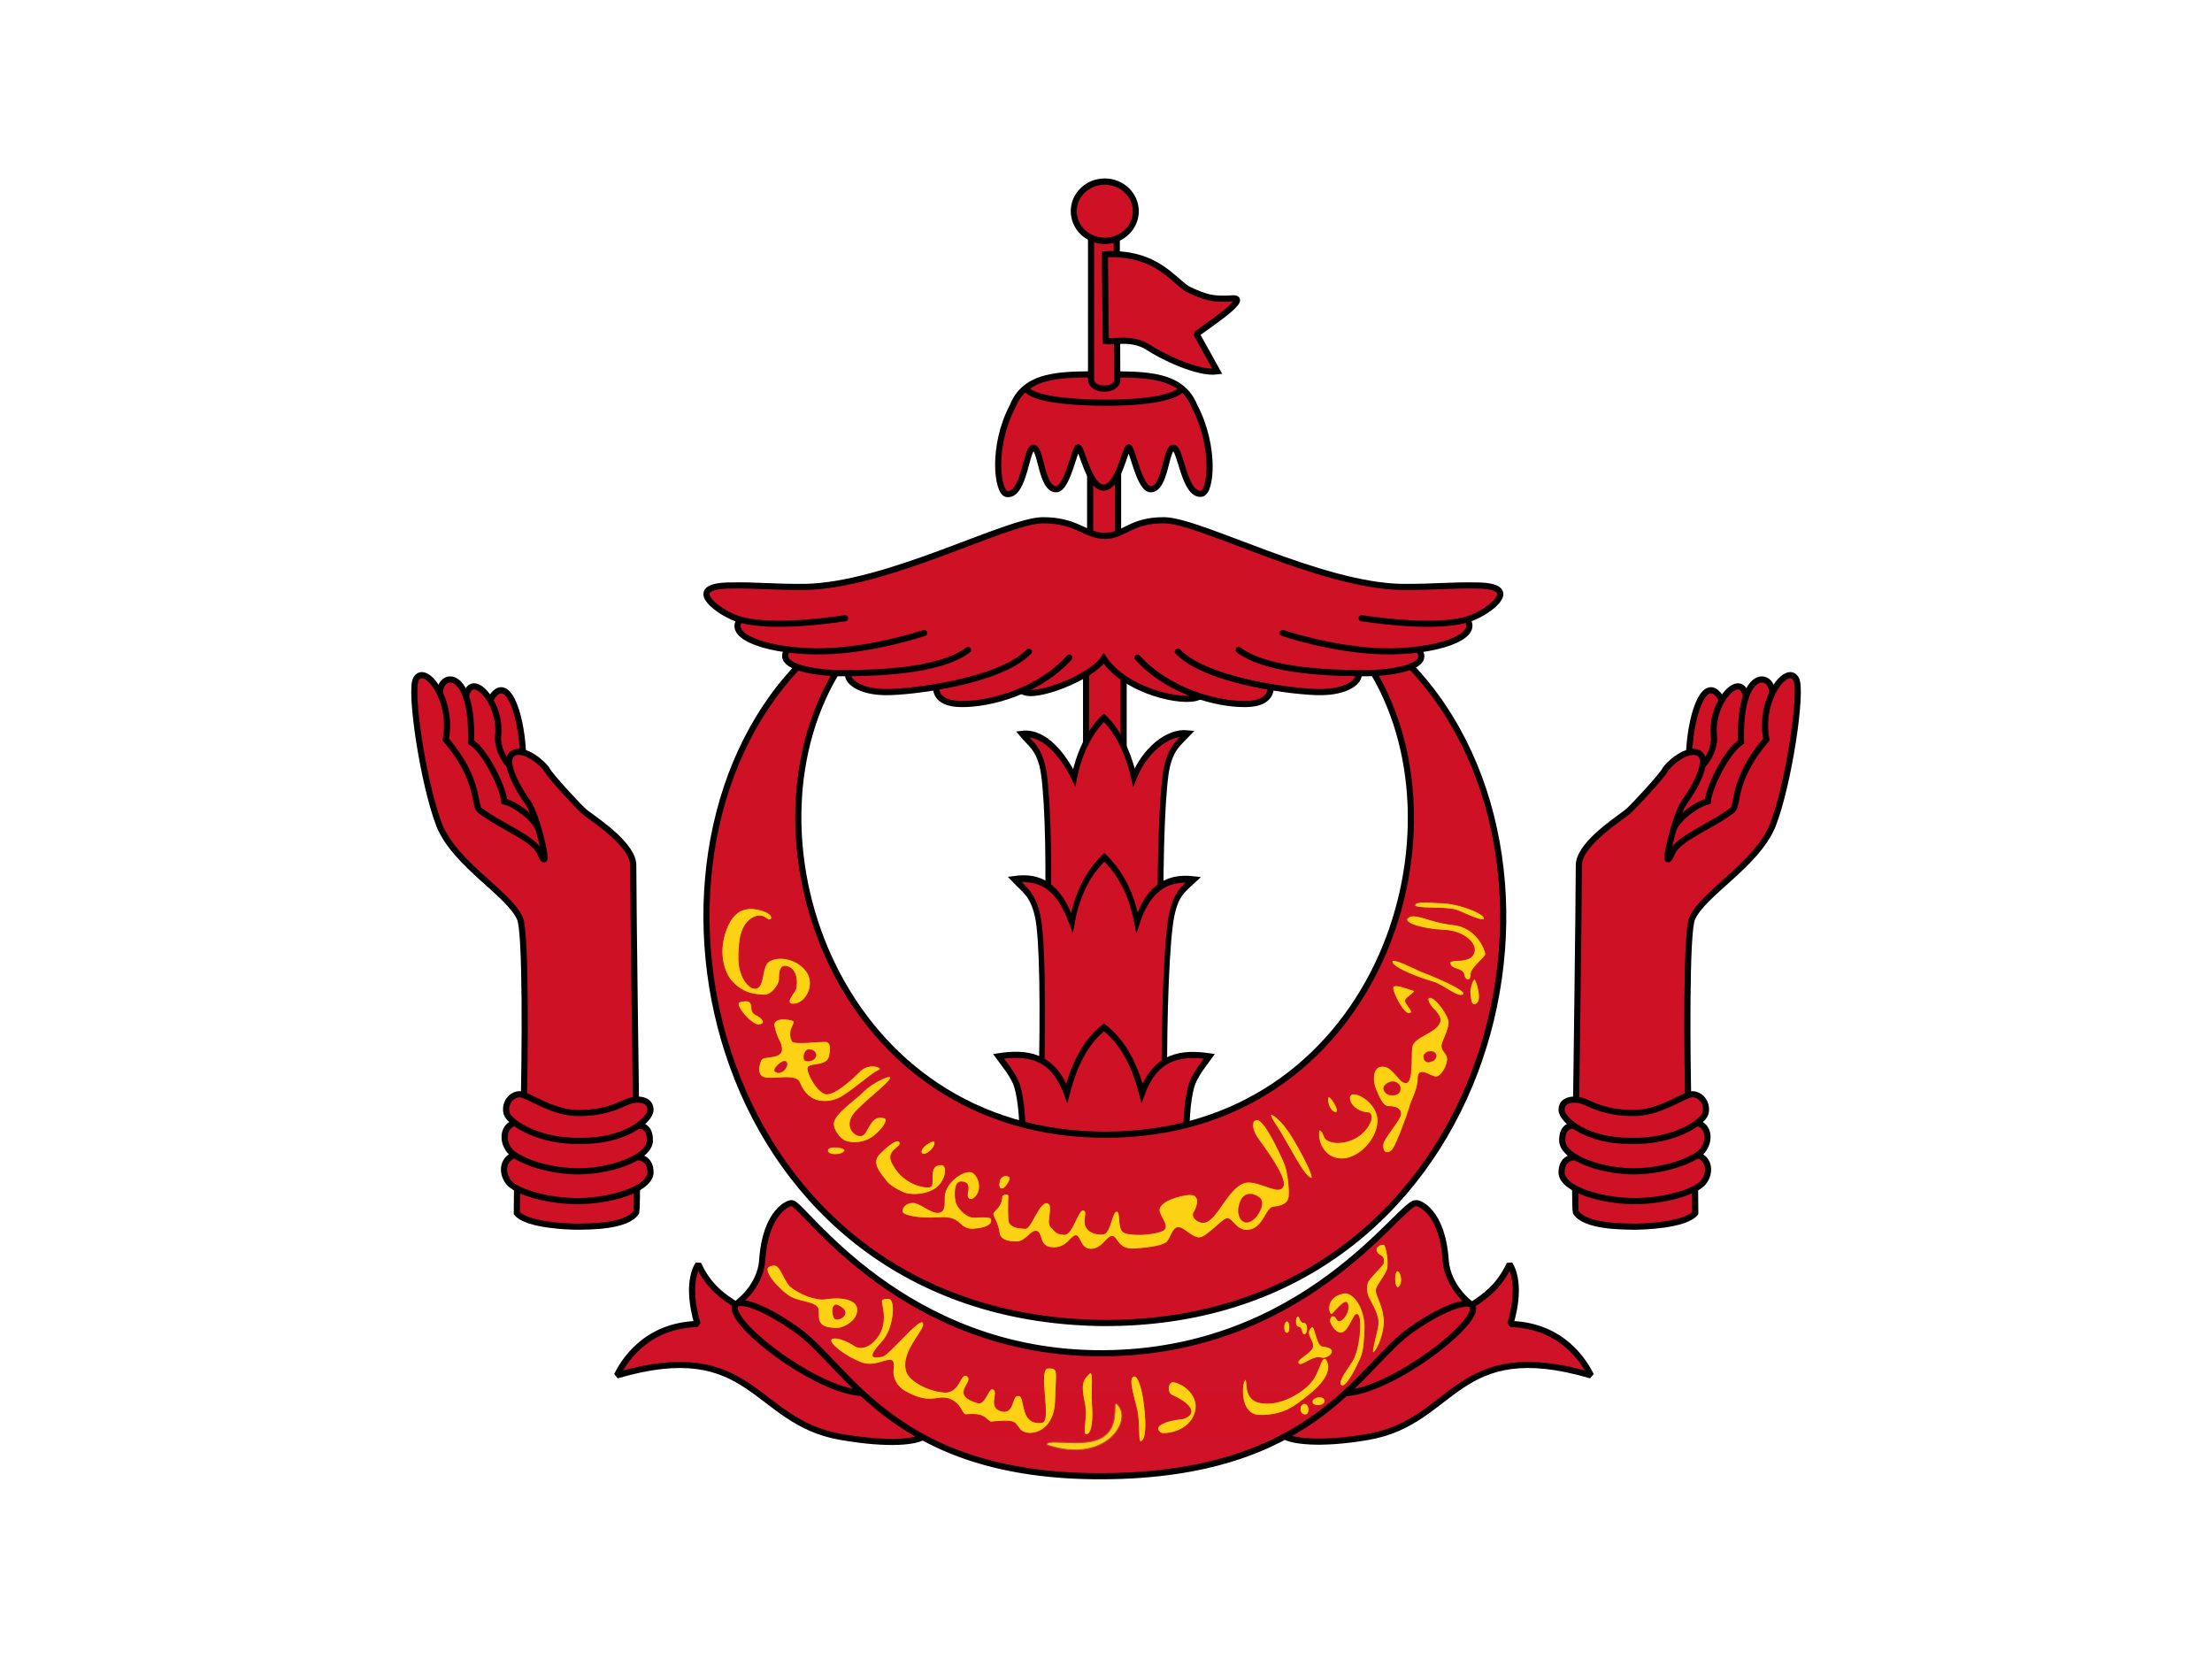 <?xml version="1.0" encoding="UTF-8" standalone="no"?>
<!-- /Creative Commons Public Domain -->

<!--

<rdf:RDF xmlns="http://web.resource.org/cc/"
    xmlns:dc="http://purl.org/dc/elements/1.1/"
    xmlns:rdf="http://www.w3.org/1999/02/22-rdf-syntax-ns#">
<Work rdf:about="">
   <dc:title>SVG graphic of Brunei Darussalam flag</dc:title>
   <dc:rights><Agent>
      <dc:title>Gustav Broberg</dc:title>
   </Agent></dc:rights>
   <license rdf:resource="http://web.resource.org/cc/PublicDomain" />
</Work>

<License rdf:about="http://web.resource.org/cc/PublicDomain">
   <permits rdf:resource="http://web.resource.org/cc/Reproduction" />
   <permits rdf:resource="http://web.resource.org/cc/Distribution" />
   <permits rdf:resource="http://web.resource.org/cc/DerivativeWorks" />
</License>
</rdf:RDF>
-->

<!-- Created with Inkscape ("http://www.inkscape.org/") -->

<svg
   xmlns:dc="http://purl.org/dc/elements/1.1/"
   xmlns:cc="http://creativecommons.org/ns#"
   xmlns:rdf="http://www.w3.org/1999/02/22-rdf-syntax-ns#"
   xmlns:svg="http://www.w3.org/2000/svg"
   xmlns="http://www.w3.org/2000/svg"
   xmlns:sodipodi="http://sodipodi.sourceforge.net/DTD/sodipodi-0.dtd"
   xmlns:inkscape="http://www.inkscape.org/namespaces/inkscape"
   id="svg647"
   docbase="."
   height="480"
   width="640"
   version="1.1"
   inkscape:version="0.91 r13725"
   sodipodi:docname="bn.svg">
  <sodipodi:namedview
     pagecolor="#ffffff"
     bordercolor="#666666"
     borderopacity="1"
     objecttolerance="10"
     gridtolerance="10"
     guidetolerance="10"
     inkscape:pageopacity="0"
     inkscape:pageshadow="2"
     inkscape:window-width="640"
     inkscape:window-height="480"
     id="namedview99"
     showgrid="false"
     inkscape:zoom="0.49166667"
     inkscape:cx="320"
     inkscape:cy="240"
     inkscape:window-x="0"
     inkscape:window-y="0"
     inkscape:window-maximized="0"
     inkscape:current-layer="g3706" />
  <defs
     id="defs649">
    <clipPath
       id="clipPath5171"
       clipPathUnits="userSpaceOnUse">
      <rect
         id="rect5173"
         fill-opacity="0.67"
         height="480"
         width="640"
         y="0"
         x="0" />
    </clipPath>
  </defs>
  <namedview
     id="base"
     gridspacingy="9.72mm"
     snaptogrid="false"
     snaptoguides="false"
     showgrid="false"
     gridoriginx="0mm" />
  <g
     id="flag"
     fill-rule="evenodd"
     clip-path="url(#clipPath5171)">
    <g
       id="g3706"
       stroke-width="1pt"
       transform="matrix(.968 0 0 .968 -160.1 -15.421)" />
    <g
       id="g1129"
       transform="matrix(1.211 0 0 1.211 -280.56 -60.267)">
      <rect
         id="rect694"
         transform="matrix(.94 0 0 .94 233.07 -374.06)"
         height="25.46"
         width="9.539"
         stroke="#000"
         y="617.61"
         x="274.57"
         stroke-width="1.562"
         fill="#cf1126" />
      <path
         id="path611"
         d="m415.12 645.68c-0.241-33.566 1.125-65.845 3.766-75.002s6.556-11.06 11.416-15.608c-11.512-1.043-24.218 8.647-30.06 21.408-3.707-14.398-10.639-24.156-16.739-29.056-6.099 4.9-13.292 14.808-16.568 29.183-6.01-10.712-16.555-22.588-29.028-21.254 4.434 4.62 8.481 6.332 11.178 15.285s4.044 41.016 3.075 74.6"
         transform="matrix(.428 0 0 .489 331.28 -46.419)"
         stroke="#000"
         stroke-width="3.207"
         nodetypes="cscccccsc"
         fill="#cf1126" />
      <path
         id="path610"
         d="m414.44 641.96c-0.241-33.565 1.37-62.22 3.677-71.327 2.309-9.106 5.993-10.806 11.258-14.746-11.512-1.043-22.481 1.756-28.902 17.355-3.592-14.5-10.639-21.623-16.739-26.523-6.099 4.9-13.292 12.274-16.568 26.649-7.053-15.474-16.903-18.94-29.376-17.606 5.186 4.316 9.262 5.927 11.8 14.855s2.859 37.315 1.89 70.899"
         transform="matrix(.467 0 0 .587 316.32 -66.37)"
         stroke="#000"
         stroke-width="2.804"
         nodetypes="cscccccsc"
         fill="#cf1126" />
      <path
         id="path609"
         d="m417.5 590.83c-0.312-7.812 0.76-18.303 2.535-22.357 1.776-4.055 4.254-7.016 6.754-10.453-10.722-1.546-21.625-0.757-27.414 14.968-3.75-14.375-9.375-21.875-15.475-26.775-6.099 4.9-11.396 12.4-15.146 26.775-5.789-15.725-16.745-16.678-27.796-14.968 2.5 3.437 5.074 6.398 6.945 10.453 1.871 4.054 3.039 14.545 2.726 22.357"
         transform="matrix(.587 0 0 .587 270.1 -25.419)"
         stroke="#000"
         stroke-width="2.5"
         nodetypes="cscccccsc"
         fill="#cf1126" />
      <path
         id="path689"
         d="m378.95 610.77v32.211h11.369v-32.211h-11.369z"
         transform="matrix(.587 0 0 .587 269.69 -198.82)"
         stroke="#000"
         stroke-width="2.5"
         fill="#cf1126" />
      <path
         id="path660"
         opacity="0.99"
         stroke-linejoin="bevel"
         d="m457.89 1168.7c2.813 1.88 14.035 3.85 34.376 0.31 35.513-6.22 35.216-41.25 90.529-25-2.5-5-11.25-20.31-32.813-20.93 2.188-7.19 3.75-17.81-0.312-24.38-4.167 9.27-10.618 13.58-15.296 16.61-1.441-0.78-9.8-7.61-10.706-17.9-1.256-20.4-11.211-24-12.268-23.46-6.39-0.18-44.87 60.65-127.27 61.05-81.189 0.39-121.82-60.51-126.41-61.05-1.057-0.54-11.012 3.06-12.268 23.46-0.906 10.29-9.363 16.82-10.784 17.73-4.658-2.9-11.051-7.17-15.218-16.44-4.062 6.57-2.5 17.19-0.312 24.38-21.563 0.62-30.313 15.93-32.813 20.93 55.313-16.25 55.424 18.78 90.937 25 20.341 3.54 30.886 1.88 33.699 0.01"
         transform="matrix(.587 0 0 .587 269.69 -293.16)"
         stroke="#000"
         stroke-width="2.5"
         fill="#cf1126" />
      <path
         id="path661"
         opacity="0.99"
         stroke-linejoin="bevel"
         d="m286.28 1151.2c-19.265-0.77-56.848-30.07-51.514-36.1 1.693-1.71 9.973 0.05 24.308 10.08 21.275 14.5 39.529 60.22 124.88 59.87 86.98-0.35 104.83-45.37 126.1-59.87 14.335-10.03 23.279-11.63 24.288-9.67 5.12 5.78-32.499 35.01-51.764 35.78"
         transform="matrix(.587 0 0 .587 269.69 -293.16)"
         stroke="#000"
         stroke-width="2.5"
         fill="#cf1126" />
      <path
         id="path590"
         d="m259.2 399.54c-76.11 80.185-35.168 264.36 123.02 267.02 159.04 1.782 205.43-184.26 126.41-267.37m-234.02 3.103c-40.49 68.178 1.604 187.64 109.88 187.64 109.17 0 149.18-120.33 109.08-188.05"
         transform="matrix(.587 0 0 .587 270.1 -25.419)"
         stroke="#000"
         stroke-width="2.5"
         nodetypes="cccccc"
         fill="#cf1126" />
      <path
         id="path596"
         d="m512.19 379.9c3.25 0.722 6.215 4.078 5.021 7.527-1.326 4.112-6.221 5.111-8.071 4.811-1.99-1.194-0.797-2.918 5.306-3.582 3.979-1.459 0.355-4.15-2.653-5.439-1.635-0.701-1.129-3.656 0.397-3.317z"
         stroke="#cf1126"
         stroke-width=".22"
         nodetypes="ccccss"
         fill="#fdd114" />
      <path
         id="path597"
         d="m502.11 378.84c1.511-1.719 2.739 3.55 3.075 7.204 0.44 3.567 0.486 7.967-0.952 8.185-0.877 0.147-0.141-4.096-1.047-7.989-1.183-4.507-1.693-6.644-1.076-7.4z"
         stroke="#cf1126"
         stroke-width=".22"
         nodetypes="cssss"
         fill="#fdd114" />
      <path
         id="path598"
         d="m498.64 385.34c3.794 3.677-2.633 14.328-16.694 9.685-0.796-1.459 5.584-0.016 10.081-0.796 8.558-1.351 4.886-10.52 6.613-8.889z"
         stroke="#cb4f46"
         stroke-width=".22"
         nodetypes="ccss"
         fill="#fdd114" />
      <path
         id="path599"
         d="m491.76 378.04c1.512-1.719 0.631 3.723 0.946 7.379 0.308 3.435-0.076 7.616-1.706 7.075-0.883-0.426 0.564-4.284-0.342-7.911-0.971-4.558-0.045-5.389 1.102-6.543z"
         stroke="#cf1126"
         stroke-width=".22"
         nodetypes="cssss"
         fill="#fdd114" />
      <path
         id="path600"
         d="m482.11 376.58c2.683-0.017 1.964 0.736 1.773 7.903-0.21 8.032-6.993 8.931-8.605 6.727-1.355-1.729-0.858-2.249-6.92-1.67-1.356-0.683-1.304-2.136-5.733-1.764-1.145 0.211-1.107-1.961-3.173-3.259-3.602-2.152-4.801 1.587-11.669-2.37-0.429-0.24-3.216-2.006-2.707-5.497 0.531-4.411-3.492 0.539-7.913-1.386-0.855-0.382-3.446-1.46-5.732-3.466-3.227-2.775 0.152-3.336 4.512-0.507 2.692 1.707 6.646-2.221 6.753-6.152 0.241-4.16-1.829-5.254 1.379-5.151 1.789 0.053 1.364 7.269-1.676 10.463-4.068 4.397-1.323 3.549 0.13 3.328 1.515-0.379 8.407-8.919 9.556-8.186 1.79 1.216-5.373 6.676-3.769 11.844 0.766 2.304 5.036 4.511 8.551 4.868 4.133 0.688 4.145-4.924 5.82-3.861 2.318 1.521-4.43 4.385 2.655 6.474 1.565 0.469 2.469-3.516 3.395-3.343 2.223 0.363-1.453 4.654 2.522 5.336 2.771 0.461 2.012-4.007 3.73-3.735 1.988-0.127 0.122 7.147 5.633 6.405 2.323-0.304-1.311-12.985 1.488-13.001z"
         stroke="#cf1126"
         stroke-width=".22"
         nodetypes="csscsssssssssssssssssssss"
         fill="#fdd114" />
      <path
         id="path601"
         d="m432.16 367.14c1.596-0.341 4.331-1.823 4.445-4.217 0.228-2.621-3.419-3.533-7.75-2.849-2.279 0.342-6.153-1.14-8.433-3.078-2.279-2.849-2.279-6.039-5.014-4.672-2.051 0.911 2.849 6.154 5.242 7.408 2.394 1.254 6.269 1.14 6.496 2.963 0.228 1.824-0.912 4.673 5.014 4.445z"
         stroke="#cf1126"
         stroke-width=".22"
         nodetypes="cccccccc"
         fill="#fdd114" />
      <path
         id="path604"
         d="m529.14 379.37c-0.88 0.426-1.594 8.39 3.379 8.562 6.247 0.223 9.388-2.945 10.953-4.071 2.599-1.975 7.283-5.923 5.115-9.327-1.085-1.236-1.684 2.274-2.935 4.328-1.702 3.012-7.529 6.586-11.992 6.099-5.467-0.336-3.407-5.876-4.52-5.591z"
         stroke="#cf1126"
         stroke-width=".22"
         nodetypes="csscsss"
         fill="#fdd114" />
      <path
         id="path605"
         d="m541.98 375.68c-1.271-0.961 2.826-2.534 3.25-4.021 0.425-1.487-1.81-2.888-0.567-4.517 1.303-2.145 1.374 4.043 3.03 4.221 4.586 0.478 1.312 3.44-0.418 2.868-1.958-0.584-4.528 2.172-5.295 1.449z"
         stroke="#cf1126"
         stroke-width=".22"
         nodetypes="csssss"
         fill="#fdd114" />
      <path
         id="path606"
         d="m538.43 366.31c-0.295 2.066 0.959 2.582 1.329 1.402 0.442-2.214-0.813-3.247-1.329-1.402z"
         stroke="#cf1126"
         stroke-width=".22"
         nodetypes="ccc"
         fill="#fdd114" />
      <path
         id="path607"
         d="m541.75 364.17c-0.738 0.058-0.841 2.621 0.12 2.692 1.037 0.082 0.558 1.831 1.429 1.808 1.036-0.027 1.115-2.934-0.057-2.961-1.09-0.027-0.833-1.527-1.492-1.539z"
         stroke="#cf1126"
         stroke-width=".22"
         nodetypes="cssss"
         fill="#fdd114" />
      <path
         id="path608"
         d="m550.05 363.68c-0.877 1.11-2.542-4.277 3.06-5.048 2.663 0.235 4.934 4.621 4.699 8.85-0.089 1.564-0.156 5.091-1.017 6.814-0.706 1.645-3.29 7.05-4.543 6.58-1.253-0.471 0.328-2.734 2.428-5.875 1.698-2.572 2.35-9.712 1.488-10.965s-1.729 3.133-3.524 4.073c-1.494 0.783-3.054-1.482-3.289-2.578-0.186-1.3 0.998-2.1 1.8-0.555 0.64 1.161 2.607-1.143 2.561-2.789 0.052-2.662-1.713-0.551-3.663 1.493z"
         stroke="#cf1126"
         stroke-width=".22"
         nodetypes="ccsccscsssss"
         fill="#fdd114" />
      <path
         id="path614"
         d="m562.12 351.66c-0.705 1.019-3.132 3.29-3.602 4.23s-0.549 2.584 0.234 4.151c0.784 1.566 2.428 4.072 2.115 6.344-0.314 2.271-1.88 6.97-1.018 6.579 0.861-0.392 2.976-5.013 2.506-8.538-0.47-3.524-2.115-5.482-1.802-6.657 0.313-1.174 2.271-3.367 2.663-4.855 0.392-1.489-0.235-5.483-0.783-5.796s-2.506 0.392-1.88 1.723c0.627 1.332 1.958 0.548 1.567 2.819z"
         stroke="#cf1126"
         stroke-width=".22"
         nodetypes="ccccccccccc"
         fill="#fdd114" />
      <path
         id="path615"
         d="m565.34 353.48c-0.88 0.801-0.442 5.164 0.767 3.606 1.099-1.518-0.063-4.319-0.767-3.606z"
         stroke="#cf1126"
         stroke-width=".207"
         nodetypes="css"
         fill="#fdd114" />
      <path
         id="path616"
         d="m542.32 385.88c-0.412 1.91 1.469 2.514 1.986 1.423 0.618-2.046-1.264-3.128-1.986-1.423z"
         stroke="#cf1126"
         stroke-width=".25"
         nodetypes="ccc"
         fill="#fdd114" />
      <path
         id="path620"
         d="m545.2 384.26c-0.611 1.567 2.115 1.704 2.881 0.809 0.916-1.679-1.811-2.208-2.881-0.809z"
         stroke="#cf1126"
         stroke-width=".276"
         nodetypes="ccc"
         fill="#fdd114" />
      <path
         id="path603"
         d="m431.82 361.67c-1.458-0.652-1.367 2.279-0.683 3.077 0.683 0.798 4.659-1.248 0.683-3.077z"
         stroke="#cf1126"
         stroke-width=".22"
         nodetypes="ccs"
         fill="#cf1126" />
      <path
         id="path676"
         d="m385.65 680.28c-24.945 4.993-42.073 19.615-34.043 24.588 4.917 3.278 28.013-5.728 32.886-13.373 8.861 13.523 32.9 18.624 38.706 15.592"
         transform="matrix(.587 0 0 .587 269.69 -198.82)"
         stroke="#000"
         stroke-linecap="round"
         stroke-width="2.5"
         nodetypes="cscc"
         fill="#cf1126" />
      <path
         id="path696"
         d="m256.27 672.28c4.14 6.398 25.59 21.827 41.019 22.956 15.43 1.129 50.427 8.279 57.201 5.268 6.774-3.01 25.966-16.182 30.858-13.924 4.893 2.258 33.493 18.064 44.03 17.687 10.537-0.376 78.651-19.568 80.909-23.331 2.258-3.764-13.548-13.548-23.708-13.548-10.161 0-230.31 5.269-230.31 4.892z"
         transform="matrix(.587 0 0 .587 269.69 -198.82)"
         stroke-width="1pt"
         fill="#cf1126" />
      <path
         id="path675"
         d="m316.2 703.33c0.124 3.846 3.081 6.627 10.173 6.7 11.91 0.248 32.057-5.385 44.091-18.907"
         transform="matrix(.587 0 0 .587 269.69 -198.82)"
         stroke="#000"
         stroke-linecap="round"
         stroke-width="2.5"
         fill="#cf1126" />
      <path
         id="path674"
         d="m280.47 697.62c-0.62 3.226 4.715 7.444 15.136 7.568s46.772-4.342 58.434-16.5"
         transform="matrix(.587 0 0 .587 269.69 -198.82)"
         stroke="#000"
         stroke-linecap="round"
         stroke-width="2.5"
         fill="#cf1126" />
      <path
         id="path673"
         d="m255.86 687.85c-5.583 7.195 12.204 9.774 22.873 9.649 10.67-0.124 38.206-0.266 50.539-9.446"
         transform="matrix(.587 0 0 .587 269.69 -198.82)"
         stroke="#000"
         stroke-linecap="round"
         stroke-width="2.5"
         fill="#cf1126" />
      <path
         id="path672"
         d="m236.37 675.78c-5.335 7.072 12.591 13.283 34.426 12.787 20.098-0.496 40.569-7.444 40.569-7.444"
         transform="matrix(.587 0 0 .587 269.69 -198.82)"
         stroke="#000"
         stroke-linecap="round"
         stroke-width="2.5"
         fill="#cf1126" />
      <path
         id="path680"
         d="m452.48 703.33c-0.124 3.846-3.081 6.627-10.173 6.7-11.91 0.248-32.057-5.385-44.091-18.907"
         transform="matrix(.587 0 0 .587 269.69 -198.82)"
         stroke="#000"
         stroke-linecap="round"
         stroke-width="2.5"
         fill="#cf1126" />
      <path
         id="path679"
         d="m488.21 697.62c0.62 3.226-4.715 7.444-15.136 7.568s-46.772-4.342-58.434-16.5"
         transform="matrix(.587 0 0 .587 269.69 -198.82)"
         stroke="#000"
         stroke-linecap="round"
         stroke-width="2.5"
         fill="#cf1126" />
      <path
         id="path678"
         d="m512.66 688c5.583 7.196-12.048 9.618-22.717 9.493-10.67-0.124-38.206-0.266-50.539-9.446"
         transform="matrix(.587 0 0 .587 269.69 -198.82)"
         stroke="#000"
         stroke-linecap="round"
         stroke-width="2.5"
         fill="#cf1126" />
      <path
         id="path677"
         d="m532.37 675.66c5.335 7.072-12.651 13.404-34.486 12.908-20.098-0.496-40.569-7.444-40.569-7.444"
         transform="matrix(.587 0 0 .587 269.69 -198.82)"
         stroke="#000"
         stroke-linecap="round"
         stroke-width="2.5"
         fill="#cf1126" />
      <path
         id="path681"
         d="m279.21 675.12c-27.735 4.005-40.51 1.964-46.045-0.682-6.915-3.043-18.757-12.309-1.265-12.646 11.59-0.226 17.431 0.659 30.607 0.59 33.705-0.422 82.36-27.036 97.11-27.145 13.701-0.101 17.336 6.233 25.147 6.362 7.998 0.093 10.587-6.463 24.288-6.362 14.75 0.109 63.405 26.723 97.11 27.145 13.176 0.069 19.017-0.816 30.607-0.59 17.492 0.337 5.65 9.603-1.265 12.646-5.535 2.646-18.31 4.687-46.045 0.682"
         transform="matrix(.587 0 0 .587 269.69 -198.82)"
         stroke="#000"
         stroke-linecap="round"
         stroke-width="2.5"
         fill="#cf1126" />
      <path
         id="path618"
         d="m383.55 280.29c-13.048 0.655-31.007-1.574-36.774 12.977-8.783 16.647-6.306 35.518-2.36 35.916 7.065 0.779 7.737-18.847 10.749-18.876 3.149-0.036 3.146 17.041 9.307 16.91 4.588-0.131 7.472-17.172 8.914-17.041s4.457 16.385 10.26 16.385c6.197 0 8.818-16.254 10.26-16.385s4.326 16.91 8.914 17.041c6.161 0.131 6.158-16.946 9.307-16.91 3.012 0.029 4.339 19.524 11.404 18.745 3.946-0.398 5.899-19.138-2.884-35.785-5.767-14.551-24.119-12.322-37.097-12.977z"
         transform="matrix(.587 0 0 .587 270.1 -25.419)"
         stroke="#000"
         stroke-width="2.5"
         nodetypes="ccccccccccccc"
         fill="#cf1126" />
      <path
         id="path619"
         d="m352.22 286.25c3.504 5.887 30.835 5.747 32.377 5.747s25.369 0.28 30.975-5.466"
         transform="matrix(.587 0 0 .587 270.1 -25.419)"
         stroke="#000"
         stroke-width="2.5"
         nodetypes="ccc"
         fill="#cf1126" />
      <path
         id="path628"
         d="m378.62 224.86v58.032s0.314 3.24 5.124 3.345 5.541-2.718 5.541-3.137l-0.209-58.345"
         transform="matrix(.587 0 0 .587 270.1 -25.419)"
         stroke="#000"
         stroke-width="2.5"
         nodetypes="ccccc"
         fill="#cf1126" />
      <path
         id="path625"
         d="m384.25 231.59c21.864-1.121 28.383 11.774 34.55 14.577s8.97 3.924 17.38 3.363c8.409-0.56-14.577 14.017-14.577 14.577l8.41 15.137c-7.849 1.121-22.713-6.125-28.592-10.091-6.65-3.927-14.016-1.682-16.819-2.243l-0.352-35.32z"
         transform="matrix(.587 0 0 .587 270.1 -25.419)"
         stroke="#000"
         stroke-width="2.5"
         nodetypes="cccccscc"
         fill="#cf1126" />
      <path
         id="path690"
         d="m313.4 264.67c0 4.333-3.893 7.849-8.689 7.849-4.797 0-8.69-3.516-8.69-7.849 0-4.332 3.893-7.848 8.69-7.848 4.796 0 8.689 3.516 8.689 7.848z"
         transform="matrix(.853 0 0 .902 235.71 -138.5)"
         stroke="#000"
         stroke-width="1.674"
         fill="#cf1126" />
      <g
         id="g796"
         transform="matrix(.587 0 0 .587 269.69 -202.36)"
         stroke="#cf1126"
         stroke-width=".375"
         fill="#fdd114">
        <path
           id="path621"
           d="m249.32 508.25c-1.666 2.331-3.103-3.799-8.827 0.499-3.228 2.759-4.521 6.987-4.498 15.822 0.02 7.491 4.331 12.492 6.83 11.992 3.83-0.5 1.831-9.66 5.995-11.325 5.996-2.832 14.49 1.498 15.989 6.994s-2.832 11.492-7.495 10.826c-2.665-0.999 1.499-4.829 1.832-6.495 0.333-1.665 0.832-7.162-3.165-8.66-3.997-1.499-3.33 3.997-3.497 5.496-0.166 1.499-2.998 6.162-6.162 5.995-3.164-0.166-8.193-0.149-13.158-5.495-2.632-2.743-5.829-10.16-2.997-19.487 2.831-9.326 7.661-10.159 10.326-10.326 2.664-0.166 9.493 1.499 8.827 4.164z"
           transform="translate(0 295.17)"
           nodetypes="cssccccccccsccc" />
        <path
           id="path622"
           d="m242.49 547.06c-2.779-1.485 1.045-6.896-6.162-4.996-2.9 0.808 4.33 9.16 7.494 9.494 3.498-0.334 2.523-2.604-1.332-4.498z"
           transform="translate(0 295.17)"
           nodetypes="cscs" />
        <path
           id="path623"
           d="m250.15 551.56c1.498 6.828 2.917 6.249 3.164 9.659 0.124 4.356-7.329 2.498-8.328 4.496-0.999 1.999-2.331 7.162 2.498 7.495 4.83 0.333 11.762-1.523 13.157 1.832 3.761 9.443 11.782 8.074 15.522 6.605 4.23-1.693 14.185-10.664 16.455-11.435 3.38-1.238-3.164-3.664-6.994-0.333-0.999 1-9.327 9.494-13.657 9.66-3.163 0.352-8.063-7.666-7.828-10.492 0.333-1.999 7.62-0.35 8.661-4.497 0.775-2.963 0.832-6.163-1.499-6.329-2.332-0.167-13.324 1.332-13.657-0.333-1.999-4.83 1.999-6.828 0.5-8.161-1.666-0.666-7.828-1.665-7.994 1.833z"
           transform="translate(0 295.17)"
           nodetypes="csccssscssscccc" />
        <path
           id="path638"
           d="m287.18 578.04c-3.524 3.691-12.801 9.6-12.801 13.774 0 2.366 2.589 6.075 4.73 6.957 3.196 1.259 8.098 0.944 11.827-1.948 4.217-3.426 6.114-6.899 4.314-7.513-6.378-1.823-6.539 6.968-9.601 7.235-2.925 0.243-7.374-4.453-1.53-10.297 5.843-5.843 13.914-11.687 13.635-13.357-0.278-1.669-8.045 2.6-10.574 5.149z"
           transform="translate(0 295.17)"
           nodetypes="csssssccs" />
        <path
           id="path639"
           d="m259.35 585.69c-0.261 2.351 5.983 2.365 7.096 0.278 0.834-1.53-6.818-2.643-7.096-0.278z"
           transform="translate(12.662 312)"
           nodetypes="ccs" />
        <path
           id="path640"
           d="m273.84 583.06c-3.524 3.691 0.417 7.887 3.109 11.326 1.491 1.837 4.915 3.627 7.056 4.509 3.196 1.259 9.566 0.822 13.295-2.07 4.217-3.426 4.55-9.443 1.989-9.471-6.619-0.074-2.011 8.804-5.073 9.071-2.925 0.243-11.126-1.606-15.115-10.053-2.279-4.979 4.202-5.931 3.232-8.094-0.988-2.324-5.964 2.233-8.493 4.782z"
           transform="translate(19.201 316.18)"
           nodetypes="cssssssss" />
        <path
           id="path641"
           d="m259.35 585.69c-0.261 2.351 5.983 2.365 7.096 0.278 0.834-1.53-6.818-2.643-7.096-0.278z"
           transform="matrix(.746 -.666 .666 .746 -273.27 634.66)"
           nodetypes="ccs" />
        <path
           id="path642"
           d="m319.56 621.31c-0.19 2.708 0.612 6.364-2.57 6.487-3.182 0.122-7.221-4.162-10.403-4.039-3.182 0.122-4.529 2.57-4.162 3.917 0.367 1.346 5.875 2.937 15.299 2.325s7.343 5.14 13.952 4.65c6.609-0.489 7.588-2.692 7.099-4.16-0.49-1.469-6.119-0.49-8.2-0.857-2.081-0.368-5.752-3.672-6.242-6.487-0.489-2.815-0.489-7.667 1.958-7.71 4.529-0.079 2.437 4.115 2.61 5.587 0.153 1.303 1.634 2.654 3.632 0.287 2.653-3.141 1.224-8.078-1.346-9.791s-11.148 3.2-11.627 9.791z"
           transform="translate(0 295.17)"
           nodetypes="cccccccccssscs" />
        <path
           id="path643"
           d="m342.93 621.8c-0.482 4.853-3.955 5.206-3.549 6.976 0.502 2.034 1.759 2.672 2.57 7.71 0.459 2.484 3.549 3.537 7.466 3.305 3.201-0.088 5.389-4.424 7.465-4.284 2.935 0.157 0.49 6.801 7.344 6.732 5.507-0.052 6.854-4.774 8.812-4.896 1.958-0.123 1.713 5.507 6.242 5.507 4.528 0 6.486-5.14 8.567-5.262 2.203 0.122 2.203 5.507 8.934 5.14 6.732-0.368 11.75-1.346 13.341-2.692 1.591-1.347 2.325-5.753 4.528-5.998 2.203-0.244 5.63 4.161 8.69 4.161s9.423-7.709 11.381-7.832c1.959-0.122 3.55 4.773 7.956 4.773 6.854-0.122 7.655-9.033 10.847-9.454 5.754-0.56 5.981-2.907 6.287-3.519 0.612-1.714-0.044-9.749-1.351-13.418-0.635-1.936-7.95-18.281-11.254-18.648-3.305-0.367-2.326 4.406-0.368 7.221 1.959 2.815 11.994 15.91 10.648 19.704-1.346 3.795-8.445-1.591-14.075-1.591-7.833 0-12.592 15.836-18.114 16.4-2.425 0.26-5.017-2.08-4.16-3.794 1.591-2.447 3.426-8.322-2.693-7.465-6.119 0.856-12.361 3.671-11.382 6.976 0.979 3.304 4.651 6.609 0.612 7.955s-11.015 1.714-14.442 0.612c-3.427-1.101-1.347-8.812-3.427-8.812-2.325 0-2.447 9.057-5.752 9.302-3.304 0.244-6.242-1.102-6.976-3.672-0.735-2.57 1.224-5.752-0.979-6.119-2.203-0.368-4.407 10.158-7.711 9.913s-3.427-0.979-5.385-3.06c-1.958-2.08 1.713-9.179-1.591-9.791-3.305-0.612-6.61 10.526-8.812 10.404-2.204-0.123-5.508-0.245-6.487-2.448-0.49-1.102-0.353-7.993-0.243-10.787-0.061-1.322-3.182-0.741-2.939 0.751z"
           transform="translate(0 295.17)"
           nodetypes="cssssscccccccccscsccccsccccccsccsscscss" />
        <path
           id="path644"
           d="m454.18 591.81c6.031 9.131 11.463 21.479 14.809 22.152 2.228 0.327-6.977-16.521-10.036-20.316-2.57-3.916-9.961-9.795-4.773-1.836z"
           transform="translate(0 295.17)"
           nodetypes="cscs" />
        <path
           id="path645"
           d="m342.16 613.74c-1.144 2.287-0.735 4.493 1.225 4.166s4.492-4.166 3.839-4.901-3.512-1.388-5.064 0.735z"
           transform="matrix(.787 0 0 .969 73.021 314.67)" />
        <path
           id="path646"
           d="m471.9 595.86c-0.021 4.951 3.485 10.551 10.009 10.198 6.525-0.352 13.679-7.568 14.208-14.974s-8.612-12.843-10.904-11.256c-2.293 1.587 0.86 7.11 6.716 7.451 2.508 0.152 1.689 5.056-3.116 8.936-5.035 3.98-12.489 3.904-14.312 1.158-1.41-3.88-2.694-3.907-2.601-1.513z"
           transform="translate(0 295.17)"
           nodetypes="ccccsscs" />
        <path
           id="path647"
           d="m475.83 580.86c-0.954 1.961 1.035 6.481 3.192 6.281 2.187-0.214-2.492-7.579-3.192-6.281z"
           transform="translate(0 295.17)"
           nodetypes="css" />
        <path
           id="path648"
           d="m494.98 577.35c1.27 2.937 2.78 7.414 5.457 7.414 2.678 0 4.84 0.721 4.84 2.986s-6.98 9.806-7.208 12.357c-0.389 4.348 2.78 4.119 4.325 1.75 1.544-2.368 5.721-13.507 6.59-16.579 0.378-2.428 3.38-6.992 3.501-11.742-0.192-5.352 4.736-1.026 7.105-0.82 2.17 0.095 4.531-3.913 4.84-6.796 0.309-2.884-2.266-3.398-2.266-5.972 0-1.442 2.754-6.076 2.883-9.165 0.307-2.732-5.354-10.606-7.722-10.503-1.957 0.103-0.309 2.986 0.824 4.222 1.132 1.236 4.015 3.81 2.986 6.075-1.854 4.428-10.916 5.561-11.327 10.298-0.412 3.398 0.411 14.107-2.369 14.107s-5.056-6.69-9.37-6.694c-4.838-0.129-4.092 6.825-3.089 9.062z"
           transform="translate(0 295.17)"
           nodetypes="cccscsssssscccccss" />
        <path
           id="path651"
           d="m502.09 536.68c0.133 1.907 4.119 10.194 6.487 10.194 3.398 0-1.545-3.912-1.236-5.354s5.177-3.614 3.192-4.119c-3.55-1.087-8.619-3.242-8.443-0.721z"
           transform="translate(0 295.17)"
           nodetypes="cssss" />
        <path
           id="path652"
           d="m501.78 525.97c0.721 2.677 11.738 6.693 16.475 8.032s10.503 7.002 12.666 5.148c2.162-1.853-14.519-8.443-16.99-9.37s-12.666-6.487-12.151-3.81z"
           transform="translate(0 295.17)"
           nodetypes="ccccc" />
        <path
           id="path718"
           d="m535.04 543.27c4.119 0.102 1.853-8.033 0.823-9.989-1.029-1.957-2.574 3.707-2.368 5.355 0.206 1.647 0.309 4.531 1.545 4.634z"
           transform="translate(0 295.17)"
           nodetypes="cccc" />
        <path
           id="path655"
           d="m511.05 502.8c-0.035 1.843 11.379 0.535 16.682 1.956 2.288 0.641 10.091 4.839 11.532 3.81 1.648-2.163-10.606-6.796-17.608-6.796-2.267 0.034-10.566-1.143-10.606 1.03z"
           transform="translate(0 295.17)"
           nodetypes="cscss" />
        <path
           id="path720"
           d="m508.06 508.05c-2.043 2.187 6.884 4.633 14.828 4.942 7.913 0.309 13.041 5.063 12.357 8.547-1.133 5.87-11.018 2.059-9.782 5.252 0.72 2.471 5.067 1.564 5.56 4.222 0.341 2.678 3.131 3.149 2.982-0.152-0.016-2.627 6.131-6.954 5.977-8.189-0.309-2.471-4.016-11.121-13.49-12.048-9.473-0.926-15.824-5.491-18.432-2.574z"
           transform="translate(0 295.17)"
           nodetypes="csscsssss" />
      </g>
      <path
         id="path629"
         d="m419.37 303.33c-0.746-0.431-3.405 1.959-2.451 2.492 1.81 1.025 3.585-1.858 2.451-2.492z"
         stroke="#cf1126"
         stroke-width=".073"
         nodetypes="css"
         fill="#cf1126" />
      <path
         id="path634"
         d="m425.08 300.49c-1.291-0.161-1.915 2.58-0.835 2.743 2.744 0.379 3.285-2.447 0.835-2.743z"
         stroke="#cf1126"
         stroke-width=".073"
         nodetypes="css"
         fill="#cf1126" />
      <path
         id="path649"
         d="m564.26 308.18c-0.611-0.003-2.54 0.847-1.874 2.178 0.665 1.33 2.574 1.362 3.447 0.605 0.778-0.737 0.602-2.77-1.573-2.783z"
         stroke="#cf1126"
         stroke-width=".073"
         nodetypes="csss"
         fill="#cf1126" />
      <path
         id="path650"
         d="m571.82 302.37c0.195 1.463 1.265 1.226 2.116 0.907 0.968-0.423 1.25-1.703 0.303-2.177-0.988-0.494-2.619 0.226-2.419 1.27z"
         stroke="#cf1126"
         stroke-width=".073"
         nodetypes="csss"
         fill="#cf1126" />
      <path
         id="path657"
         d="m528.12 336.58c-1.303 2.878-0.181 5.693 1.897 5.151s4.157-4.519 2.621-5.784-3.653-1.279-4.518 0.633z"
         stroke="#cf1126"
         stroke-width=".073"
         nodetypes="cccs"
         fill="#cf1126" />
      <g
         id="g919"
         transform="matrix(.587 0 0 .587 269.69 -198.82)"
         fill="#cf1126">
        <path
           id="path697"
           d="m140.72 708.26c-8.256-0.75-27.018-4.503-27.769-0.75-0.75 3.752 10.132 47.657 15.761 53.285 5.628 5.629 31.896 17.637 34.523 16.136 2.626-1.501-5.254-28.894-8.256-33.772-3.002-4.879-12.008-22.515-11.257-23.266 0.75-0.75-3.378-11.633-3.002-11.633z"
           transform="translate(.75 -0)"
           stroke-width="1pt"
           nodetypes="ccccccc" />
        <path
           id="path632"
           d="m124.24 411.54c2.012-10.563 14.294 2.08 13.078 15.841-0.599 4.669 2.012 9.812 4.527 12.327"
           transform="translate(.708 295.23)"
           stroke="#000"
           stroke-width="2.5"
           nodetypes="ccc" />
        <path
           id="path633"
           d="m134.8 412.04-0.461 0.614c6.16-10.424 12.116 4.416 13.036 21.518"
           transform="translate(.708 295.23)"
           stroke="#000"
           stroke-width="2.5"
           nodetypes="ccc" />
        <path
           id="path631"
           d="m113.62 410.41c-0.356-8.536 13.509-10.988 12.651 19.87 6.045 3.912 13.16 18.85 13.515 24.186 4.537 1.067 12.093 6.646 13.933 11.27"
           transform="translate(.708 295.23)"
           stroke="#000"
           stroke-width="2.5"
           nodetypes="cccc" />
        <path
           id="path630"
           d="m147.62 581.4c0.648-23.495 1.018-73.806-1.442-79.264-4.326-10.103-26.09-21.818-32.722-37.702-6.639-16.804-12.299-55.134-9.604-59.754 3.529-6.659 15.295 8.181 12.094 24.542 14.228 16.717 11.237 26.675 13.871 28.81 8.774 6.757 22.171 11.382 24.541 17.428 4.877 10.817-1.066-15.295-4.979-20.63-3.912-5.335-10.67-17.072-6.046-19.917 4.623-2.846 12.804 4.624 13.871 6.758s12.093 14.227 15.294 17.072c5.691 4.268 20.064 13.809 19.778 21.988-0.015 13.222 1.159 100.21 1.159 100.21"
           transform="translate(.708 295.23)"
           stroke="#000"
           stroke-width="2.5"
           nodetypes="cssscssccccsc" />
        <path
           id="path581"
           d="m144.97 612.37s-0.09 9.457-0.089 9.635c4.104 4.996 21.234 5.552 25.068 5.531 3.752-0.11 19.87 0.178 23.617-5.977 0.089-0.178 0.232-8.033 0.232-10.192"
           transform="translate(.708 295.23)"
           stroke="#000"
           stroke-width="2.5"
           nodetypes="ccscc" />
        <path
           id="path637"
           d="m144.2 585.22c-4.745 1.055-5.985 6.852-2.637 11.073 2.715 3.424 13.973 7.381 26.891 7.646 12.917 0.262 30.054-4.219 30.844-11.337 0.264-7.118-6.421-6.684-5.63-6.42"
           transform="translate(.708 308.41)"
           stroke="#000"
           stroke-width="2.5"
           nodetypes="csccc" />
        <path
           id="path636"
           d="m144.2 585.31c-4.745 1.055-5.632 7.03-2.284 11.251 2.715 3.424 14.147 8.172 27.065 8.436 12.917 0.263 29.263-5.009 30.053-12.127 0.264-7.118-4.652-6.505-5.009-6.327"
           transform="translate(.708 295.23)"
           stroke="#000"
           stroke-width="2.5"
           nodetypes="csccc" />
        <path
           id="path635"
           d="m171.09 592.6c17.135 0.264 28.208-8.172 28.208-12.653 0-4.482-5.536-4.746-8.964-3.428-3.427 1.318-8.699 4.665-19.771 4.745-11.334 0.345-21.354-7.908-24.781-7.645-3.427 0.264-6.112 3.98-5.009 7.909 1.357 3.897 13.445 11.599 30.317 11.072z"
           transform="translate(.708 295.23)"
           stroke="#000"
           stroke-width="2.5"
           nodetypes="cccscsc" />
      </g>
      <g
         id="g929"
         transform="matrix(.587 0 0 .587 269.69 -198.82)"
         fill="#cf1126">
        <path
           id="path869"
           d="m140.72 708.26c-8.256-0.75-27.018-4.503-27.769-0.75-0.75 3.752 10.132 47.657 15.761 53.285 5.628 5.629 31.896 17.637 34.523 16.136 2.626-1.501-5.254-28.894-8.256-33.772-3.002-4.879-12.008-22.515-11.257-23.266 0.75-0.75-3.378-11.633-3.002-11.633z"
           transform="matrix(-1 0 0 1 770.08 -0)"
           stroke-width="1pt"
           nodetypes="ccccccc" />
        <path
           id="path870"
           d="m124.24 411.54c2.012-10.563 14.294 2.08 13.078 15.841-0.599 4.669 2.012 9.812 4.527 12.327"
           transform="matrix(-1 0 0 1 770.13 295.23)"
           stroke="#000"
           stroke-width="2.5"
           nodetypes="ccc" />
        <path
           id="path871"
           d="m134.8 412.04-0.461 0.614c6.16-10.424 12.116 4.416 13.036 21.518"
           transform="matrix(-1 0 0 1 770.13 295.23)"
           stroke="#000"
           stroke-width="2.5"
           nodetypes="ccc" />
        <path
           id="path872"
           d="m113.62 410.41c-0.356-8.536 13.509-10.988 12.651 19.87 6.045 3.912 13.16 18.85 13.515 24.186 4.537 1.067 12.093 6.646 13.933 11.27"
           transform="matrix(-1 0 0 1 770.13 295.23)"
           stroke="#000"
           stroke-width="2.5"
           nodetypes="cccc" />
        <path
           id="path873"
           d="m147.62 581.4c0.648-23.495 1.018-73.806-1.442-79.264-4.326-10.103-26.09-21.818-32.722-37.702-6.639-16.804-12.299-55.134-9.604-59.754 3.529-6.659 15.295 8.181 12.094 24.542 14.228 16.717 11.237 26.675 13.871 28.81 8.774 6.757 22.171 11.382 24.541 17.428 4.877 10.817-1.066-15.295-4.979-20.63-3.912-5.335-10.67-17.072-6.046-19.917 4.623-2.846 12.804 4.624 13.871 6.758s12.093 14.227 15.294 17.072c5.691 4.268 20.064 13.809 19.778 21.988-0.015 13.222 1.159 100.21 1.159 100.21"
           transform="matrix(-1 0 0 1 770.13 295.23)"
           stroke="#000"
           stroke-width="2.5"
           nodetypes="cssscssccccsc" />
        <path
           id="path874"
           d="m144.97 612.37s-0.09 9.457-0.089 9.635c4.104 4.996 21.234 5.552 25.068 5.531 3.752-0.11 19.87 0.178 23.617-5.977 0.089-0.178 0.232-8.033 0.232-10.192"
           transform="matrix(-1 0 0 1 770.13 295.23)"
           stroke="#000"
           stroke-width="2.5"
           nodetypes="ccscc" />
        <path
           id="path876"
           d="m144.2 585.22c-4.745 1.055-5.985 6.852-2.637 11.073 2.715 3.424 13.973 7.381 26.891 7.646 12.917 0.262 30.054-4.219 30.844-11.337 0.264-7.118-6.421-6.684-5.63-6.42"
           transform="matrix(-1 0 0 1 770.13 308.41)"
           stroke="#000"
           stroke-width="2.5"
           nodetypes="csccc" />
        <path
           id="path877"
           d="m144.2 585.31c-4.745 1.055-5.632 7.03-2.284 11.251 2.715 3.424 14.147 8.172 27.065 8.436 12.917 0.263 29.263-5.009 30.053-12.127 0.264-7.118-4.652-6.505-5.009-6.327"
           transform="matrix(-1 0 0 1 770.13 295.23)"
           stroke="#000"
           stroke-width="2.5"
           nodetypes="csccc" />
        <path
           id="path878"
           d="m171.09 592.6c17.135 0.264 28.208-8.172 28.208-12.653 0-4.482-5.536-4.746-8.964-3.428-3.427 1.318-8.699 4.665-19.771 4.745-11.334 0.345-21.354-7.908-24.781-7.645-3.427 0.264-6.112 3.98-5.009 7.909 1.357 3.897 13.445 11.599 30.317 11.072z"
           transform="matrix(-1 0 0 1 770.13 295.23)"
           stroke="#000"
           stroke-width="2.5"
           nodetypes="cccscsc" />
      </g>
    </g>
  </g>
</svg>
